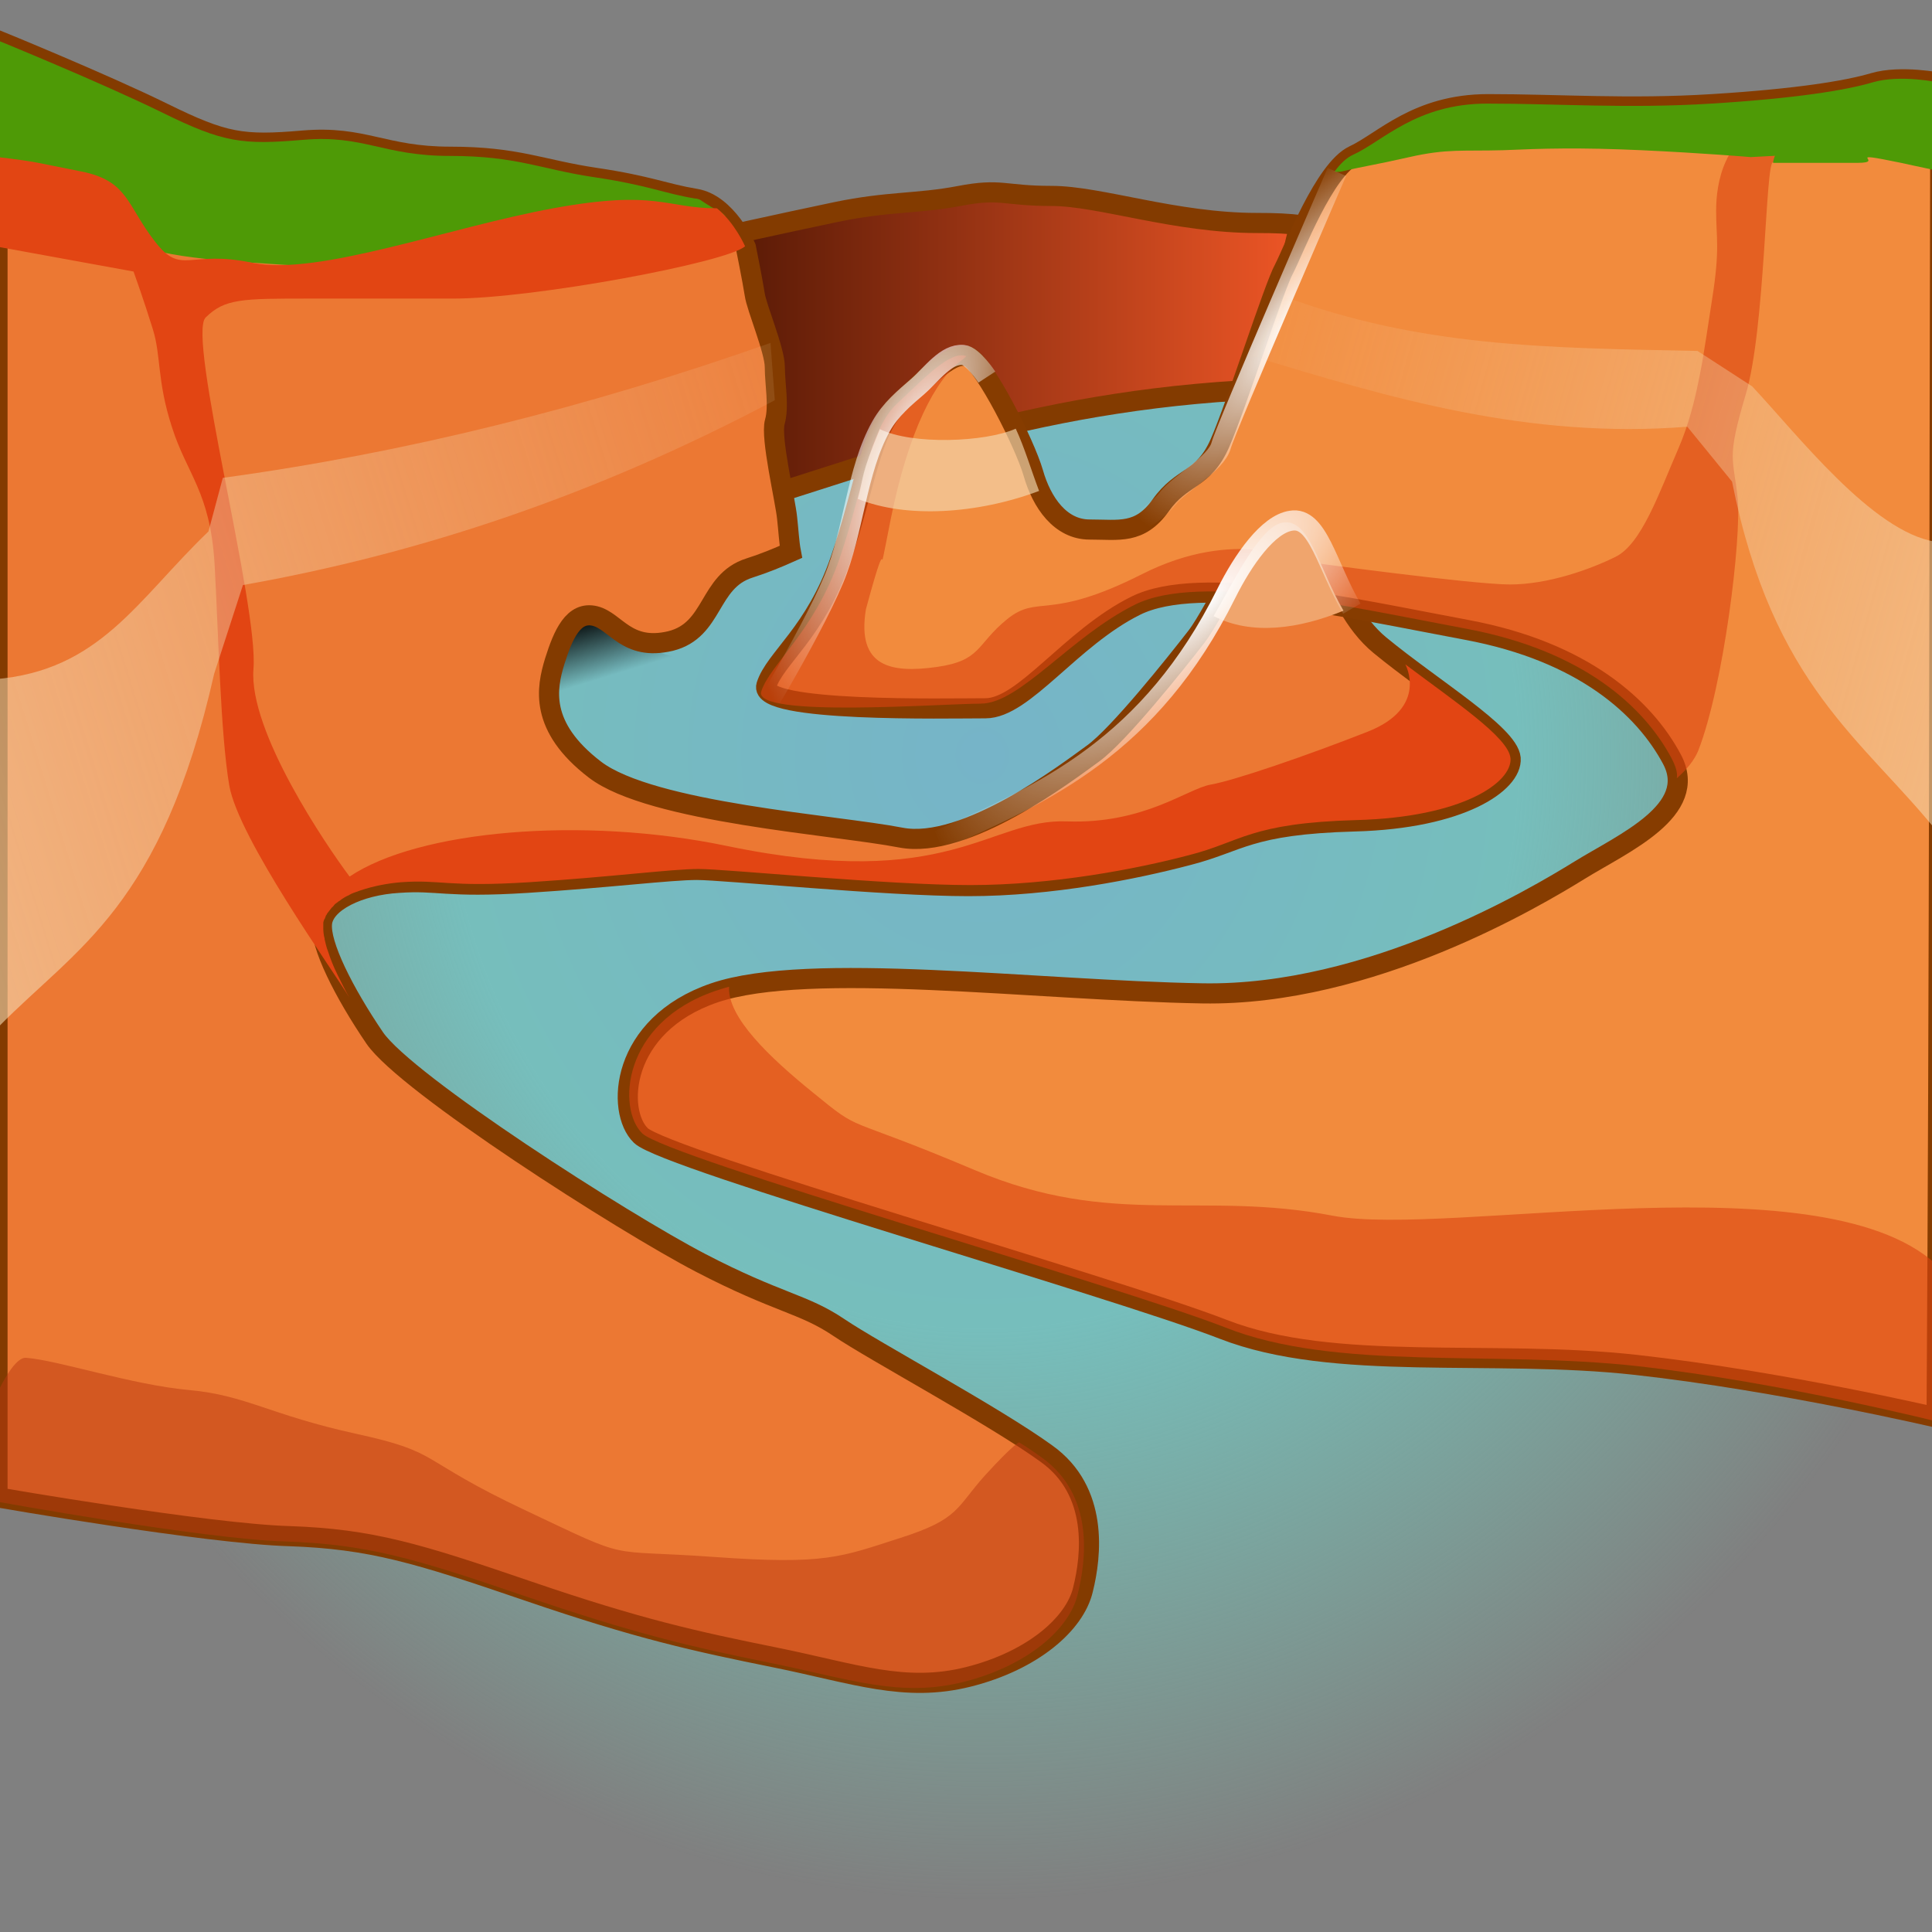 <?xml version="1.0" encoding="UTF-8" standalone="no"?>
<!-- Created with Inkscape (http://www.inkscape.org/) -->

<svg
   xmlns:dc="http://purl.org/dc/elements/1.1/"
   xmlns:cc="http://creativecommons.org/ns#"
   xmlns:rdf="http://www.w3.org/1999/02/22-rdf-syntax-ns#"
   xmlns:svg="http://www.w3.org/2000/svg"
   xmlns="http://www.w3.org/2000/svg"
   xmlns:xlink="http://www.w3.org/1999/xlink"
   xmlns:sodipodi="http://sodipodi.sourceforge.net/DTD/sodipodi-0.dtd"
   xmlns:inkscape="http://www.inkscape.org/namespaces/inkscape"
   width="48px"
   height="48px"
   id="svg3929"
   version="1.1"
   inkscape:version="0.48.5 r10040"
   sodipodi:docname="heightfield_erodehydro.svg">
  <rect width="100%" height="100%" fill="#808080" stroke="none"/>
  <defs
     id="defs3931">
    <linearGradient
       inkscape:collect="always"
       id="linearGradient6499">
      <stop
         style="stop-color:#f4dbb4;stop-opacity:1;"
         offset="0"
         id="stop6501" />
      <stop
         style="stop-color:#f4dbb4;stop-opacity:0;"
         offset="1"
         id="stop6503" />
    </linearGradient>
    <linearGradient
       inkscape:collect="always"
       id="linearGradient6218">
      <stop
         style="stop-color:#ffffff;stop-opacity:1;"
         offset="0"
         id="stop6220" />
      <stop
         style="stop-color:#ffffff;stop-opacity:0;"
         offset="1"
         id="stop6222" />
    </linearGradient>
    <linearGradient
       inkscape:collect="always"
       id="linearGradient6202">
      <stop
         style="stop-color:#000000;stop-opacity:1;"
         offset="0"
         id="stop6204" />
      <stop
         style="stop-color:#000000;stop-opacity:0;"
         offset="1"
         id="stop6206" />
    </linearGradient>
    <linearGradient
       id="linearGradient6172">
      <stop
         style="stop-color:#5e1c07;stop-opacity:1;"
         offset="0"
         id="stop6174" />
      <stop
         style="stop-color:#ee5626;stop-opacity:1;"
         offset="1"
         id="stop6176" />
    </linearGradient>
    <linearGradient
       id="linearGradient6155">
      <stop
         style="stop-color:#76b4c8;stop-opacity:1;"
         offset="0"
         id="stop6157" />
      <stop
         id="stop6163"
         offset="0.5"
         style="stop-color:#76bebc;stop-opacity:1;" />
      <stop
         style="stop-color:#76c8b3;stop-opacity:0;"
         offset="1"
         id="stop6159" />
    </linearGradient>
    <style
       id="style4316">.cls-1{fill:none;}.cls-2{isolation:isolate;}.cls-3{fill:#cbe1c7;}.cls-4{fill:#ffc32e;}.cls-21,.cls-26,.cls-5,.cls-6{fill:#e15226;}.cls-24,.cls-28,.cls-29,.cls-6{opacity:0.4;}.cls-11,.cls-13,.cls-21,.cls-22,.cls-24,.cls-26,.cls-28,.cls-29,.cls-31,.cls-34,.cls-35,.cls-37,.cls-39,.cls-43,.cls-44,.cls-6{mix-blend-mode:multiply;}.cls-7{clip-path:url(#clip-path);}.cls-8{fill:#f4a229;}.cls-9{fill:#77c9b4;}.cls-10,.cls-13{fill:#e15326;}.cls-11,.cls-21{opacity:0.6;}.cls-12{fill:#f37433;}.cls-14,.cls-29{fill:#e8662b;}.cls-15{fill:#f58553;}.cls-16,.cls-35{fill:#f3703d;}.cls-17{fill:#fce0a2;}.cls-18{fill:#fff;}.cls-19{fill:#f6916c;}.cls-20{fill:#d34527;}.cls-22,.cls-26{opacity:0.5;}.cls-23,.cls-24,.cls-43,.cls-44{fill:#ef5f31;}.cls-25{clip-path:url(#clip-path-2);}.cls-27{fill:#ffcb65;}.cls-30,.cls-31{fill:#e6e7e8;}.cls-32{fill:#53a38d;}.cls-33,.cls-34{fill:#e14b26;}.cls-34{opacity:0.2;}.cls-35,.cls-39,.cls-44{opacity:0.3;}.cls-36{fill:#f68c33;}.cls-37,.cls-38{fill:#faa221;}.cls-40{fill:#3c8e74;}.cls-41{fill:#4ea88e;}.cls-42{clip-path:url(#clip-path-3);}.cls-43{opacity:0.7;}</style>
    <style
       id="style5249">.cls-1{isolation:isolate;}.cls-2{fill:#ffc32e;}.cls-3{fill:#77c9b4;}.cls-10,.cls-4,.cls-6{fill:#ef5f31;}.cls-5{fill:#4ea88e;}.cls-6{opacity:0.7;}.cls-10,.cls-6,.cls-8,.cls-9{mix-blend-mode:multiply;}.cls-7{fill:#f3703d;}.cls-8{opacity:0.6;}.cls-9{opacity:0.5;}.cls-10{opacity:0.3;}.cls-11{fill:none;}</style>
    <radialGradient
       inkscape:collect="always"
       xlink:href="#linearGradient6155"
       id="radialGradient6161"
       cx="24.395"
       cy="15.459"
       fx="24.395"
       fy="15.459"
       r="24.295"
       gradientTransform="matrix(-1.095,-0.008,0.005,-1.171,51.038,37.06)"
       gradientUnits="userSpaceOnUse" />
    <linearGradient
       inkscape:collect="always"
       xlink:href="#linearGradient6172"
       id="linearGradient6178"
       x1="18.533"
       y1="13.272"
       x2="32.114"
       y2="13.272"
       gradientUnits="userSpaceOnUse"
       gradientTransform="matrix(1,0,0,1.286,0.202,-7.56)" />
    <linearGradient
       inkscape:collect="always"
       xlink:href="#linearGradient6202"
       id="linearGradient6208"
       x1="14.47"
       y1="17.334"
       x2="14.761"
       y2="18.559"
       gradientUnits="userSpaceOnUse"
       gradientTransform="matrix(1,0,0,1.286,0,-6.954)" />
    <radialGradient
       inkscape:collect="always"
       xlink:href="#linearGradient6218"
       id="radialGradient6224"
       cx="955.075"
       cy="891.608"
       fx="955.075"
       fy="891.608"
       r="48.429"
       gradientTransform="matrix(-1.239,0.883,-0.287,-0.402,2397.424,390.964)"
       gradientUnits="userSpaceOnUse" />
    <radialGradient
       inkscape:collect="always"
       xlink:href="#linearGradient6218"
       id="radialGradient6427"
       gradientUnits="userSpaceOnUse"
       gradientTransform="matrix(-0.138,0.126,-0.032,-0.057,190.339,-54.599)"
       cx="955.075"
       cy="891.608"
       fx="955.075"
       fy="891.608"
       r="48.429" />
    <radialGradient
       inkscape:collect="always"
       xlink:href="#linearGradient6218-5"
       id="radialGradient6427-4"
       gradientUnits="userSpaceOnUse"
       gradientTransform="matrix(-0.078,0.097,-0.028,-0.038,131.388,-46.206)"
       cx="932.595"
       cy="950.14"
       fx="932.595"
       fy="950.14"
       r="48.429" />
    <linearGradient
       inkscape:collect="always"
       id="linearGradient6218-5">
      <stop
         style="stop-color:#ffffff;stop-opacity:1;"
         offset="0"
         id="stop6220-2" />
      <stop
         style="stop-color:#ffffff;stop-opacity:0;"
         offset="1"
         id="stop6222-9" />
    </linearGradient>
    <radialGradient
       inkscape:collect="always"
       xlink:href="#linearGradient6218-3"
       id="radialGradient6427-8"
       gradientUnits="userSpaceOnUse"
       gradientTransform="matrix(-0.062,0.13,-0.039,-0.031,123.499,-85.483)"
       cx="988.5"
       cy="1019.035"
       fx="988.5"
       fy="1019.035"
       r="48.429" />
    <linearGradient
       inkscape:collect="always"
       id="linearGradient6218-3">
      <stop
         style="stop-color:#ffffff;stop-opacity:1;"
         offset="0"
         id="stop6220-8" />
      <stop
         style="stop-color:#ffffff;stop-opacity:0;"
         offset="1"
         id="stop6222-6" />
    </linearGradient>
    <linearGradient
       inkscape:collect="always"
       xlink:href="#linearGradient6499"
       id="linearGradient6505"
       x1="-18.831"
       y1="27.262"
       x2="23.594"
       y2="10.36"
       gradientUnits="userSpaceOnUse"
       gradientTransform="matrix(1,0,0,1.286,0,-6.954)" />
    <linearGradient
       inkscape:collect="always"
       xlink:href="#linearGradient6499-2"
       id="linearGradient6505-6"
       x1="64.658"
       y1="23.987"
       x2="29.099"
       y2="11.37"
       gradientUnits="userSpaceOnUse"
       gradientTransform="matrix(1,0,0,1.286,0,-6.954)" />
    <linearGradient
       inkscape:collect="always"
       id="linearGradient6499-2">
      <stop
         style="stop-color:#f4dbb4;stop-opacity:1;"
         offset="0"
         id="stop6501-3" />
      <stop
         style="stop-color:#f4dbb4;stop-opacity:0;"
         offset="1"
         id="stop6503-8" />
    </linearGradient>
  </defs>
  <sodipodi:namedview
     id="base"
     pagecolor="#ffffff"
     bordercolor="#666666"
     borderopacity="1.0"
     inkscape:pageopacity="0.0"
     inkscape:pageshadow="2"
     inkscape:zoom="14"
     inkscape:cx="22.889908"
     inkscape:cy="32.892376"
     inkscape:current-layer="layer1"
     showgrid="true"
     inkscape:grid-bbox="true"
     inkscape:document-units="px"
     inkscape:window-width="2560"
     inkscape:window-height="1537"
     inkscape:window-x="-8"
     inkscape:window-y="-8"
     inkscape:window-maximized="1" />
  <g
     id="layer1"
     inkscape:label="Layer 1"
     inkscape:groupmode="layer">
    <path
       id="path5517"
       d="m -0.049,37.182 c 0,0 6.479,-4.087 6.346,-8.159 -0.133,-4.058 -0.522,-7.73 -0.378,-8.202 0.144,-0.472 3.201,-7.245 8.258,-8.331 5.057,-1.086 14.648,-3.158 16.86,-3.472 2.212,-0.314 7.168,0.629 8.424,1.843 1.267,1.215 2.845,3.787 2.945,5.959 0.1,2.172 -0.845,2.986 -0.845,6.902 0,3.929 6.624,10.703 6.624,10.703 V 44.727 c 0,0 -6.524,2.715 -12.837,2.715 -6.324,0 -8.002,0.543 -14.859,0 -6.846,-0.543 -20.894,-1.215 -20.894,-1.215 l 0.356,-9.045 z"
       inkscape:connector-curvature="0"
       style="fill:url(#radialGradient6161);fill-opacity:1" />
    <path
       id="path5523"
       d="m 18.443,12.511 c 3.499,-1.045 7.427,-2.672 13.415,-2.856 0,0 0.07,-3.243 0.459,-4.058 -0.278,-0.043 -0.645,-0.057 -1.089,-0.057 -2.034,0 -3.901,-0.672 -5.101,-0.672 -1.2,0 -1.245,-0.2 -2.289,0 -1.045,0.2 -1.767,0.129 -3.067,0.4 -1.3,0.271 -3.347,0.726 -3.347,0.726 0.613,2.23 0.798,4.353 1.02,6.516 z"
       inkscape:connector-curvature="0"
       style="fill:url(#linearGradient6178);fill-opacity:1;stroke:#833b00;stroke-width:0.5;stroke-miterlimit:4;stroke-opacity:1;stroke-dasharray:none"
       sodipodi:nodetypes="cccsssscc" />
    <path
       style="fill:url(#linearGradient6208);fill-opacity:1;stroke:none"
       d="m 13.587,17.42 c 0.167,-1 0.363,-1.973 0.909,-2.143 0.565,-0.175 1.209,0.871 2.298,1.039 z"
       id="path6200"
       inkscape:connector-curvature="0"
       sodipodi:nodetypes="cscc" />
    <path
       style="fill:#ec7833;fill-opacity:1;stroke:#833b00;stroke-width:0.5;stroke-miterlimit:4;stroke-opacity:1;stroke-dasharray:none"
       d="m -0.062,1.001 0,36.2 c 0,0 5.227,0.907 7.25,0.964 2.034,0.071 3.181,0.423 5.938,1.366 2.756,0.943 4.147,1.247 6.125,1.647 1.978,0.4 3.223,0.882 4.812,0.482 1.589,-0.4 2.644,-1.312 2.844,-2.17 C 27.117,38.648 27.3,37.045 26,36.116 24.7,35.173 21.733,33.583 20.844,32.983 19.955,32.382 19.329,32.376 17.406,31.375 15.484,30.375 10.102,26.934 9.312,25.791 8.535,24.648 7.944,23.467 8,22.938 8.056,22.409 8.917,21.991 9.906,21.934 c 0.989,-0.071 1.154,0.129 3.188,0 2.034,-0.129 3.552,-0.321 4.219,-0.321 0.678,0 4.694,0.402 6.75,0.402 2.056,0 4.137,-0.42 5.438,-0.763 1.3,-0.329 1.5,-0.772 4.156,-0.844 2.656,-0.071 3.919,-0.967 3.875,-1.567 -0.056,-0.6 -1.95,-1.741 -3.25,-2.812 C 32.981,14.956 32.889,12.751 32,12.894 c -0.889,0.129 -1.759,2.261 -2.281,2.933 -0.522,0.672 -1.929,2.436 -2.562,2.893 -0.633,0.457 -3.17,2.404 -4.781,2.089 -1.612,-0.314 -6.193,-0.616 -7.594,-1.687 -1.4,-1.072 -1.2,-2.035 -1,-2.692 0.211,-0.672 0.467,-1.254 1,-1.125 0.522,0.129 0.788,0.878 1.877,0.621 1.089,-0.271 0.926,-1.484 1.959,-1.813 0.371,-0.118 0.707,-0.257 1.031,-0.402 -0.044,-0.229 -0.06,-0.544 -0.094,-0.844 -0.044,-0.443 -0.416,-1.999 -0.305,-2.384 0.111,-0.386 0,-0.952 0,-1.366 0,-0.414 -0.456,-1.479 -0.5,-1.808 -0.056,-0.357 -0.219,-1.165 -0.219,-1.165 0,0 -0.472,-1.077 -1.25,-1.205 C 16.503,4.81 16.126,4.616 14.781,4.416 13.436,4.216 12.855,3.894 11.188,3.894 9.52,3.894 9.043,3.363 7.531,3.492 6.02,3.621 5.574,3.552 4.062,2.809 2.551,2.066 -0.062,1.001 -0.062,1.001 z"
       id="path5519"
       inkscape:connector-curvature="0"
       sodipodi:nodetypes="cccsssccsscccssscscscsssscccsccssccsssssc" />
    <path
       id="path5521"
       d="m 15.321,5.86 c 1.756,0 2.467,-0.414 2.701,-0.486 -0.033,-0.043 -0.067,-0.071 -0.111,-0.1 C 17.766,5.203 17.555,5.074 17.389,4.96 17.355,4.946 17.311,4.932 17.266,4.932 16.488,4.803 16.11,4.603 14.766,4.403 13.421,4.203 12.843,3.874 11.176,3.874 9.509,3.874 9.042,3.345 7.531,3.474 6.019,3.603 5.552,3.545 4.041,2.802 2.529,2.059 -0.06,1.002 -0.06,1.002 V 4.303 C 0.684,4.317 1.007,4.589 2.007,4.774 3.018,4.946 3.041,5.375 3.285,5.889 3.518,6.403 5.708,6.489 7.442,6.603 9.186,6.689 13.31,5.86 15.321,5.86 z"
       inkscape:connector-curvature="0"
       style="fill:#4e9a06" />
    <path
       id="path5525"
       d="m 48.114,35.219 c 0,0 -3.874,-0.908 -7.464,-1.308 -3.59,-0.4 -7.502,0.188 -10.258,-0.884 -2.756,-1.072 -13.848,-4.215 -14.47,-4.815 -0.622,-0.6 -0.522,-2.743 1.823,-3.544 2.345,-0.8 7.964,-0.06 12.131,0.012 4.168,0.071 8.28,-2.389 9.369,-3.061 1.089,-0.672 2.972,-1.484 2.295,-2.755 -0.678,-1.272 -2.189,-2.672 -5.101,-3.215 -2.912,-0.543 -6.613,-1.4 -8.224,-0.6 -1.612,0.8 -2.775,2.548 -3.73,2.548 -0.967,0 -5.656,0.105 -5.445,-0.567 0.211,-0.672 1.218,-1.31 1.84,-3.125 0.622,-1.8 0.734,-3.215 1.456,-3.887 0.734,-0.672 1.356,-1.343 1.745,-1.143 0.389,0.2 1.378,2.143 1.589,2.872 0.211,0.743 0.678,1.409 1.4,1.409 0.734,0 1.245,0.129 1.767,-0.6 0.522,-0.743 1.056,-0.608 1.467,-1.537 0.411,-0.929 1.345,-3.887 1.6,-4.344 0.245,-0.472 1,-2.472 1.734,-2.815 0.734,-0.343 1.567,-1.272 3.334,-1.272 1.767,0 3.49,0.129 5.568,0 2.078,-0.129 3.334,-0.329 4.012,-0.529 0.678,-0.2 1.656,0 1.656,0 -0.027,10.78 -0.023,22.431 -0.094,33.16 z"
       inkscape:connector-curvature="0"
       style="fill:#f28b3d;fill-opacity:1;stroke:#863c00;stroke-width:0.5;stroke-miterlimit:4;stroke-dasharray:none;stroke-opacity:1"
       sodipodi:nodetypes="csssssssssssccscscscsssscc" />
    <path
       style="opacity:0.6;fill:#db4312;fill-opacity:1"
       inkscape:connector-curvature="0"
       d="m 24.371,17.481 c 0.967,0 2.22,-1.661 3.831,-2.461 1.612,-0.8 5.324,0.057 8.224,0.6 2.912,0.543 4.423,1.943 5.101,3.215 0.111,0.214 0.156,0.372 0.133,0.5 0.245,-0.214 0.433,-0.443 0.533,-0.686 0.633,-1.629 1.078,-5.273 0.978,-6.273 -0.1,-1 -0.289,-0.943 0.2,-2.572 0.489,-1.629 0.489,-5.773 0.678,-5.773 0.2,0 1.078,-0.757 1.467,-1 0.389,-0.257 -0.445,-0.372 -1.556,0 -1.123,0.372 -1.323,1.5 -1.323,2.201 0,0.686 0.1,0.943 -0.1,2.201 -0.2,1.257 -0.345,2.572 -0.834,3.701 -0.489,1.129 -0.922,2.386 -1.567,2.701 -0.633,0.314 -1.678,0.686 -2.623,0.686 -0.945,0 -5.135,-0.572 -5.135,-0.572 0,0 -1.656,-0.872 -4.001,0.314 -2.345,1.186 -2.574,0.49 -3.352,1.118 -0.778,0.629 -0.633,1.032 -1.756,1.19 -1.123,0.157 -1.99,0.007 -1.756,-1.433 0.678,-2.515 0.185,-0.047 0.618,-2.247 0.445,-2.201 1.111,-3.458 1.745,-3.929 0.044,-0.029 0.089,-0.071 0.133,-0.114 -0.389,-0.143 -1,0.5 -1.7,1.157 -0.734,0.672 -0.834,2.072 -1.456,3.887 -0.622,1.8 -1.73,2.619 -1.941,3.29 -0.2,0.657 4.489,0.3 5.456,0.3 z"
       id="path5531"
       sodipodi:nodetypes="ssccccsssccssscscssscccccccs" />
    <path
       id="path5527"
       d="m 46.529,2.045 c -0.678,0.2 -1.923,0.4 -4.012,0.529 -2.078,0.129 -3.801,0 -5.568,0 -1.767,0 -2.601,0.943 -3.334,1.272 -0.156,0.071 -0.311,0.214 -0.456,0.414 0.044,0.014 0.1,0.014 0.178,0 0.6,-0.143 0.734,-0.143 1.678,-0.357 0.945,-0.214 1.334,-0.143 2.323,-0.171 0.989,-0.043 1.889,-0.071 3.445,0 1.545,0.071 2.712,0.171 2.712,0.171 0,0 2.801,-0.143 2.967,-0.171 0.133,-0.029 1.2,-0.157 1.723,-0.343 V 2.059 c 0,-0.014 -0.978,-0.214 -1.656,-0.014 z"
       inkscape:connector-curvature="0"
       style="fill:#4e9a06" />
    <path
       style="opacity:0.6;fill:#da4312;fill-opacity:1"
       inkscape:connector-curvature="0"
       d="m 40.686,33.942 c 3.59,0.4 7.535,1.4 7.535,1.4 l 0,-3.815 C 45.476,28.712 36.007,30.76 33.106,30.203 c -3.267,-0.629 -5.468,0.314 -8.88,-1.129 -3.412,-1.443 -2.734,-0.872 -4.045,-1.943 -1.056,-0.857 -2.112,-1.858 -2.067,-2.615 -0.122,0.029 -0.233,0.071 -0.333,0.1 -2.345,0.8 -2.445,2.944 -1.823,3.544 0.622,0.6 11.714,3.744 14.47,4.815 2.756,1.1 6.668,0.567 10.258,0.967 z"
       id="path5533"
       sodipodi:nodetypes="scccscccscs" />
    <path
       id="path5539"
       d="m 48.185,2.074 c -1.3,0.257 -4.001,0.914 -4.134,1.972 0,0 1.367,0 2.101,0 0.734,0 -0.445,-0.314 1.078,0 0.445,0.1 0.756,0.157 0.967,0.214 V 2.074 z"
       inkscape:connector-curvature="0"
       style="fill:#4e9a06" />
    <g
       id="g5541"
       style="opacity:0.5;fill:#b93810;fill-opacity:1"
       transform="matrix(0.111,0,0,0.143,-76.179,-110.51)">
		<path
   id="path5543"
   d="m 919.6,1026.1 c -1.5,-0.8 -3.2,-1.8 -5.2,-2.7 0,0 -1,0.1 -7.6,5.7 -6.6,5.7 -5.7,7.6 -19,10.9 -13.3,3.3 -16.6,4.7 -41.7,3.3 -25.1,-1.4 -17.7,0.9 -42.2,-8.1 -24.6,-9 -18.4,-10 -37.9,-13.3 -19.4,-3.3 -24.6,-6.7 -37.4,-7.6 -12.8,-0.9 -29.4,-5.2 -36.5,-5.6 -1.9,-0.1 -4.5,2.8 -7.1,7.3 v 17.6 c 0,0 46.8,6.6 65,7 18.3,0.5 28.6,2.8 53.4,9.4 24.8,6.6 37.5,8.9 55.3,11.7 17.8,2.8 29,6.1 43.3,3.3 14.3,-2.8 23.7,-9.2 25.5,-15.2 1.9,-5.9 3.8,-17.1 -7.9,-23.7 z"
   inkscape:connector-curvature="0"
   style="fill:#b93810;fill-opacity:1" />

		<path
   id="path5545"
   d="m 788.1,966.4 c 0.9,0.5 1.8,1 2.7,1.5 -0.9,-0.5 -1.8,-1 -2.7,-1.5 z"
   inkscape:connector-curvature="0"
   style="fill:#b93810;fill-opacity:1" />

	</g>
    <path
       id="path5547"
       d="m 37.527,18.835 c -0.044,-0.514 -1.4,-1.415 -2.612,-2.329 0,0 0.589,1.072 -0.934,1.672 -1.523,0.6 -3.323,1.215 -3.901,1.315 -0.578,0.1 -1.656,0.986 -3.579,0.914 -1.923,-0.071 -2.901,1.758 -8.424,0.614 -3.623,-0.757 -7.691,-0.386 -9.391,0.757 0,0 -0.011,-0.014 -0.011,-0.014 C 8.12,21.021 6.175,18.178 6.297,16.62 6.43,15.062 4.641,8.361 5.108,7.889 5.586,7.418 6.008,7.418 7.686,7.418 c 1.689,0 1.578,0 3.579,0 2,0 6.813,-0.9 7.246,-1.3 0,0 -0.256,-0.586 -0.7,-0.943 -1.278,0 -1.489,-0.472 -4.068,0 C 11.165,5.646 7.897,6.861 6.286,6.532 4.674,6.189 4.519,6.875 3.841,5.989 3.152,5.103 3.185,4.489 2.018,4.26 0.84,4.031 1.007,4.031 -0.049,3.903 V 6.132 L 3.318,6.746 c 0,0 0.267,0.743 0.478,1.429 0.211,0.672 0.1,1.286 0.478,2.443 0.367,1.157 0.945,1.6 1.056,3.372 0.1,1.772 0.144,4.215 0.367,5.53 0.233,1.315 2.556,4.558 2.979,5.258 0,0 0,0 0,0 -0.111,-0.186 -0.2,-0.386 -0.289,-0.557 0,0 0,0 0,0 -0.1,-0.2 -0.178,-0.4 -0.233,-0.572 0,0 0,0 0,0 -0.044,-0.114 -0.067,-0.214 -0.089,-0.314 0,0 0,-0.014 0,-0.014 -0.022,-0.086 -0.033,-0.171 -0.033,-0.257 0,-0.014 0,-0.014 0,-0.029 0,-0.043 0,-0.071 0,-0.1 0,-0.029 0.011,-0.057 0.022,-0.086 0,0 0,-0.014 0.011,-0.014 0.011,-0.029 0.022,-0.057 0.033,-0.086 0,0 0,-0.014 0.011,-0.014 0.011,-0.029 0.022,-0.043 0.044,-0.071 0,0 0.011,-0.014 0.011,-0.014 0.022,-0.029 0.033,-0.043 0.056,-0.071 0.011,-0.014 0.011,-0.014 0.022,-0.029 0.022,-0.014 0.033,-0.029 0.056,-0.057 0.011,-0.014 0.011,-0.014 0.022,-0.029 0.022,-0.014 0.056,-0.043 0.078,-0.057 0.011,-0.014 0.022,-0.014 0.044,-0.029 0.022,-0.014 0.033,-0.029 0.056,-0.043 0.022,-0.014 0.044,-0.029 0.067,-0.043 0.022,-0.014 0.033,-0.014 0.056,-0.029 0.022,-0.014 0.044,-0.014 0.056,-0.029 0.022,-0.014 0.033,-0.014 0.056,-0.029 0.033,-0.014 0.067,-0.029 0.111,-0.043 0.011,0 0.033,-0.014 0.044,-0.014 0.022,-0.014 0.044,-0.014 0.078,-0.029 0.3,-0.1 0.645,-0.171 1,-0.2 0.989,-0.071 1.145,0.129 3.179,0 2.034,-0.129 3.545,-0.329 4.212,-0.329 0.678,0 4.69,0.4 6.746,0.4 2.056,0 4.134,-0.4 5.435,-0.743 1.3,-0.329 1.511,-0.8 4.168,-0.872 2.623,-0.071 3.868,-0.929 3.823,-1.543 z"
       inkscape:connector-curvature="0"
       style="fill:#e24513;fill-opacity:1" />
    <path
       style="fill:url(#linearGradient6505);fill-opacity:1;stroke:none"
       d="M 19.143,8.52 C 14.607,10.119 10.071,11.253 5.536,11.872 l -0.357,1.332 c -1.774,1.704 -2.69,3.458 -5.321,3.673 l 0.107,8.633 C 1.906,23.534 4.011,22.541 5.321,16.739 L 6.036,14.535 C 10.452,13.755 14.833,12.286 19.25,9.943 z"
       id="path6228"
       inkscape:connector-curvature="0"
       sodipodi:nodetypes="ccccccccc" />
    <path
       style="color:#000000;fill:#f4dbb4;fill-opacity:0.639;fill-rule:nonzero;stroke:none;stroke-width:1px;marker:none;visibility:visible;display:inline;overflow:visible;enable-background:accumulate"
       d="m 21.311,12.394 c 1.21,0.492 2.986,0.374 4.505,-0.197 -0.204,-0.536 -0.357,-1.066 -0.58,-1.547 -0.755,0.338 -2.576,0.407 -3.378,0.011 -0.494,1.197 -0.379,1.121 -0.547,1.733 z"
       id="path6247"
       inkscape:connector-curvature="0"
       sodipodi:nodetypes="ccccc" />
    <path
       style="color:#000000;fill:none;stroke:url(#radialGradient6427-4);stroke-width:0.5;stroke-linecap:butt;stroke-linejoin:miter;stroke-miterlimit:4;stroke-opacity:1;stroke-dasharray:none;stroke-dashoffset:0;marker:none;visibility:visible;display:inline;overflow:visible;enable-background:accumulate"
       d="m 27.393,13.181 c 0.768,-0.046 1.339,-0.436 1.625,-0.804 0.286,-0.367 1.196,-0.849 1.321,-1.309 0.125,-0.459 2.875,-6.796 2.875,-6.796"
       id="path6255"
       inkscape:connector-curvature="0" />
    <path
       style="color:#000000;fill:none;stroke:url(#radialGradient6427-8);stroke-width:0.5;stroke-linecap:butt;stroke-linejoin:miter;stroke-miterlimit:4;stroke-opacity:1;stroke-dasharray:none;stroke-dashoffset:0;marker:none;visibility:visible;display:inline;overflow:visible;enable-background:accumulate"
       d="m 18.482,18.484 c 0,0 1.617,-2.622 2.232,-4.087 0.505,-1.203 0.557,-2.702 1.179,-3.811 0.232,-0.414 0.582,-0.7 0.911,-0.987 0.352,-0.308 0.7,-0.817 1.125,-0.781 0.242,0.021 0.589,0.551 0.589,0.551"
       id="path6462"
       inkscape:connector-curvature="0"
       sodipodi:nodetypes="cssssc" />
    <path
       style="color:#000000;fill:url(#linearGradient6505-6);fill-opacity:1;fill-rule:nonzero;stroke:none;stroke-width:1px;marker:none;visibility:visible;display:inline;overflow:visible;enable-background:accumulate"
       d="m 31.87,7.355 c 3.409,1.26 6.5,1.289 10.304,1.364 l 1.358,0.88 c 1.128,1.2 2.984,3.613 4.552,3.86 l 0.101,7.273 C 46.291,18.359 44.051,17.07 43.032,11.965 L 41.921,10.602 C 37.97,10.914 34.538,9.89 31.113,8.848 z"
       id="path6480"
       inkscape:connector-curvature="0"
       sodipodi:nodetypes="ccccccccc" />
    <g
       id="g5535"
       transform="matrix(0.111,0,0,0.143,-76.179,-110.51)"
       style="color:#000000;fill:#f0a56d;fill-opacity:1;fill-rule:nonzero;stroke:none;marker:none;visibility:visible;display:inline;overflow:visible;enable-background:accumulate">
		<path
   id="path5537"
   d="m 973.4,863.6 c -5.1,0.6 -11.164,10.535 -15.464,16.235 8.5,3.415 19.164,2.219 29.064,-0.935 -5.6,-7.5 -7.6,-16.1 -13.6,-15.3 z"
   inkscape:connector-curvature="0"
   style="color:#000000;fill:#f0a56d;fill-opacity:1;fill-rule:nonzero;stroke:none;marker:none;visibility:visible;display:inline;overflow:visible;enable-background:accumulate"
   sodipodi:nodetypes="cccc" />

	</g>
    <path
       sodipodi:nodetypes="ccsc"
       id="path6167"
       d="m 33.586,15.123 c -0.622,-1.072 -0.845,-2.301 -1.511,-2.186 -0.567,0.086 -1.184,0.955 -1.612,1.815 -1.886,3.788 -4.511,4.963 -7.142,6.121"
       inkscape:connector-curvature="0"
       style="fill:none;stroke:url(#radialGradient6427);stroke-width:0.5;stroke-miterlimit:4;stroke-dasharray:none" />
  </g>
</svg>
